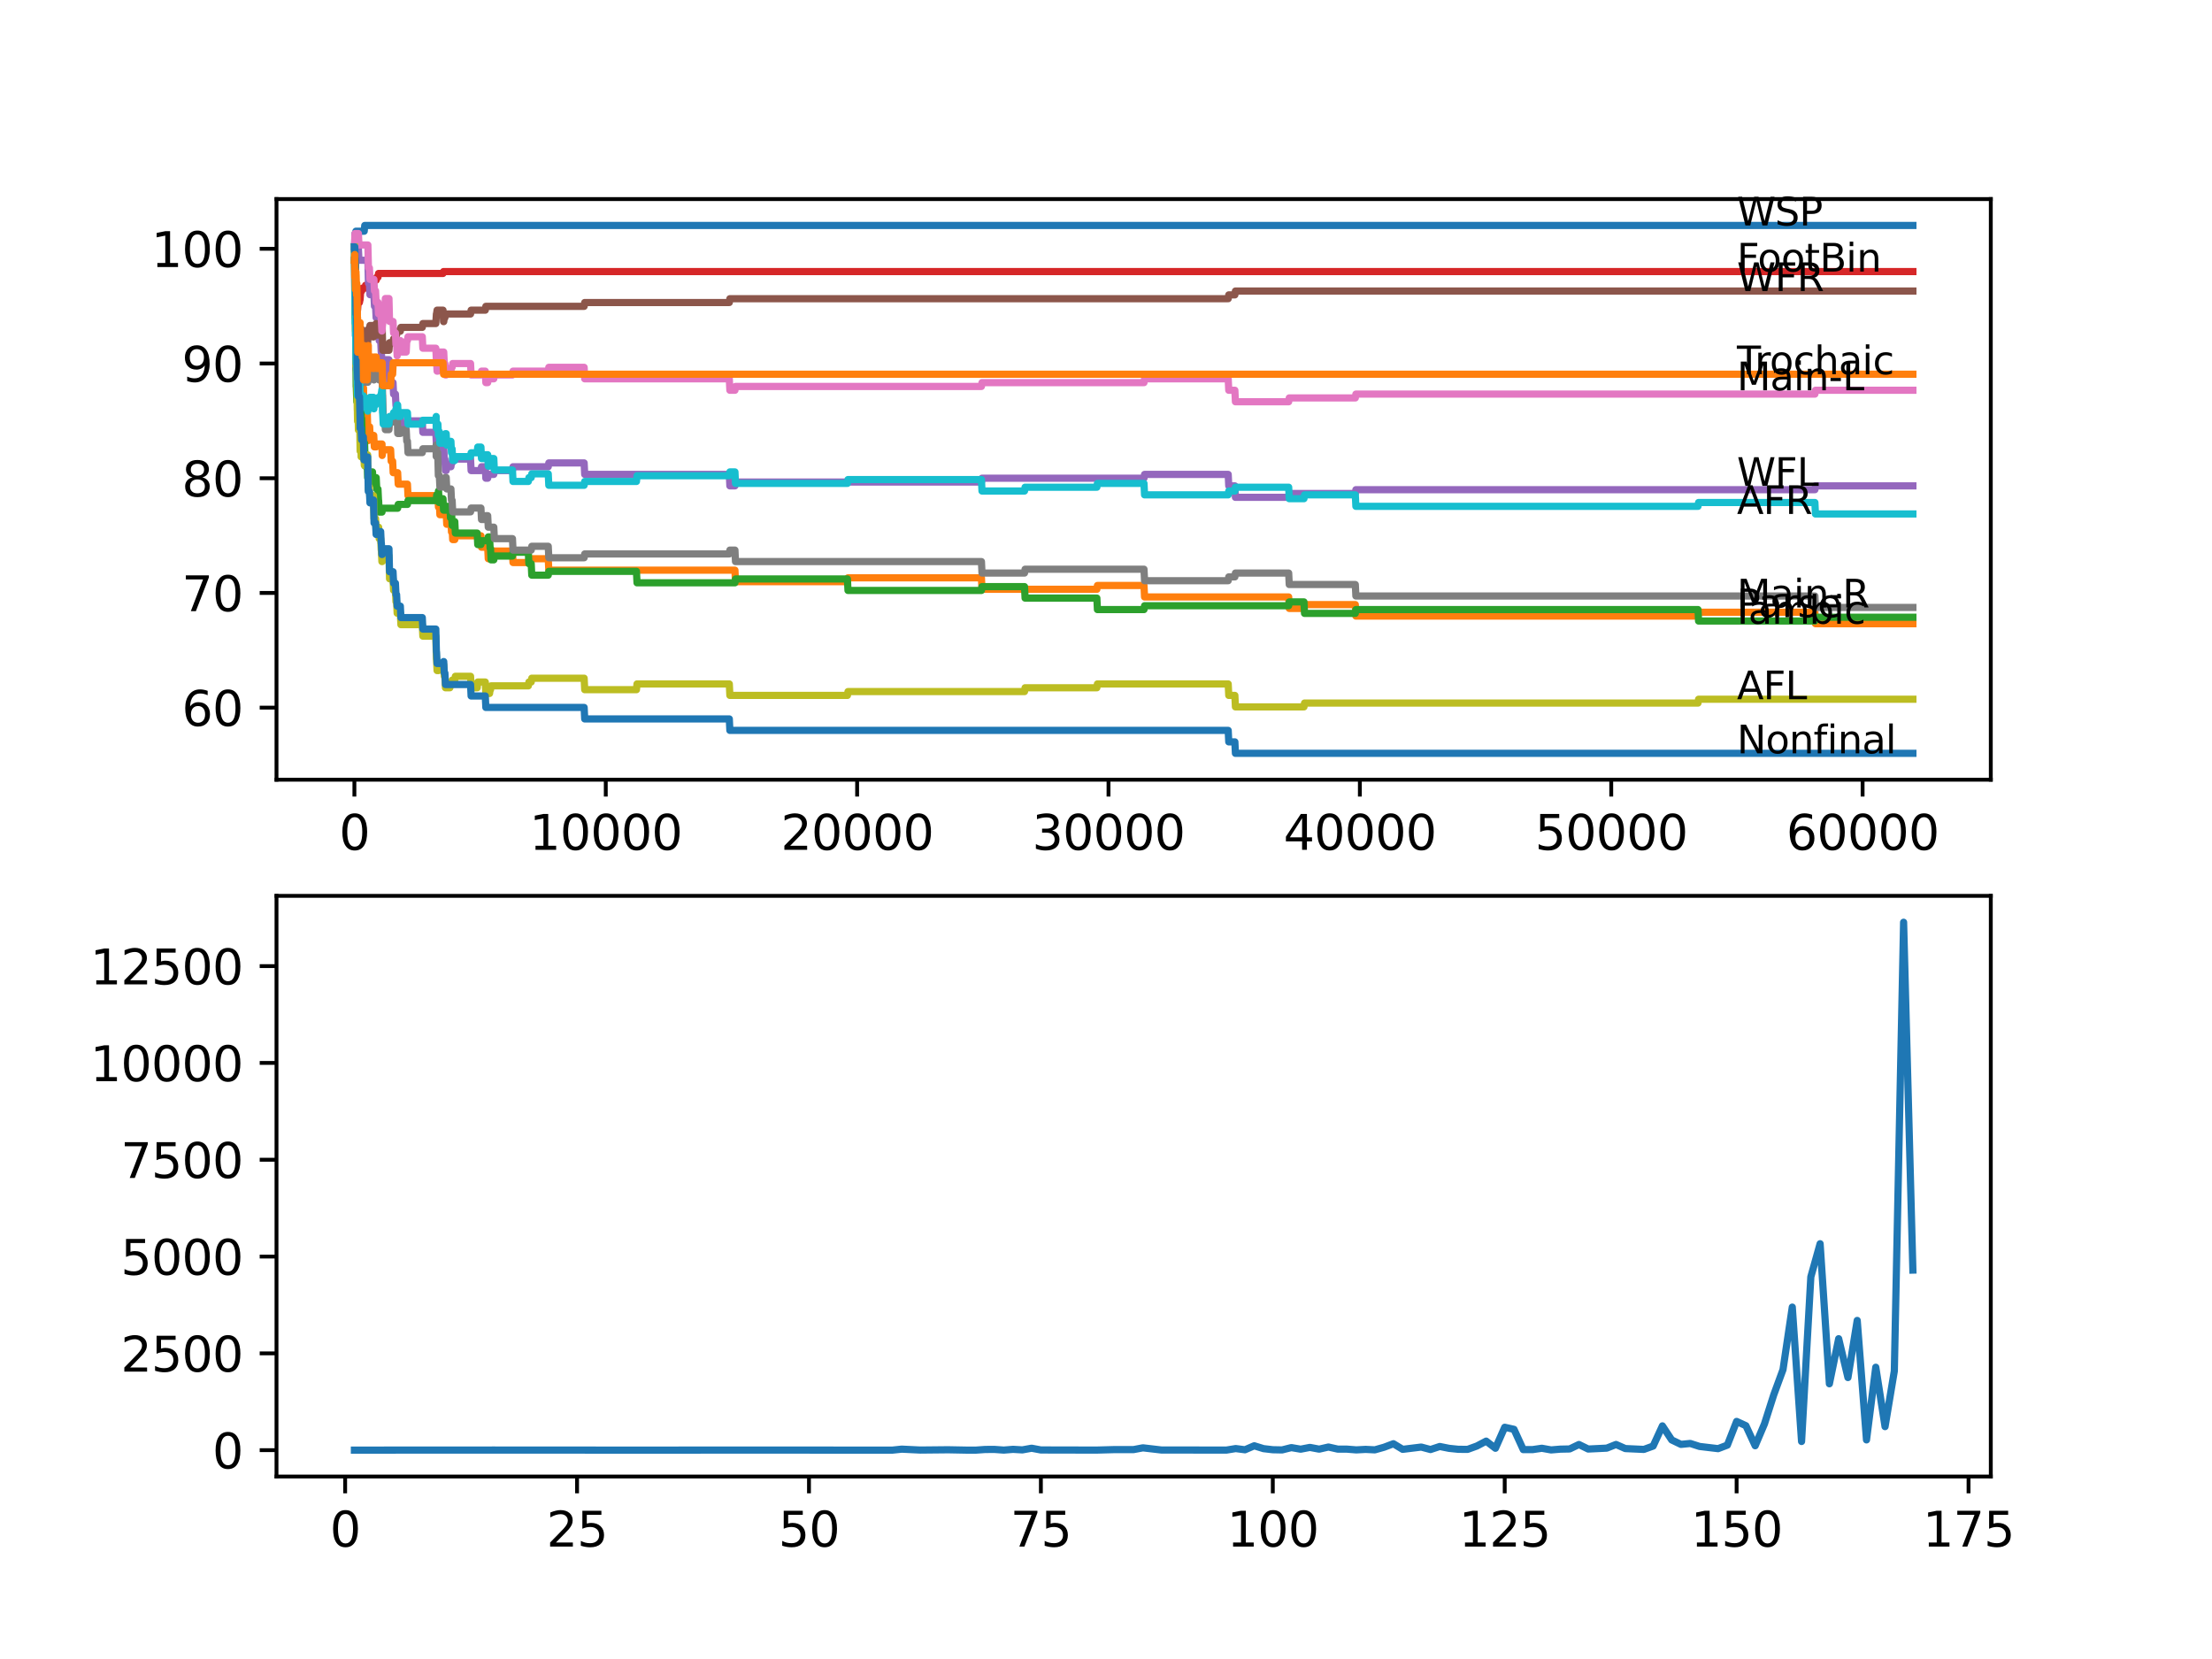 <?xml version="1.0" encoding="utf-8" standalone="no"?>
<!DOCTYPE svg PUBLIC "-//W3C//DTD SVG 1.1//EN"
  "http://www.w3.org/Graphics/SVG/1.1/DTD/svg11.dtd">
<svg xmlns:xlink="http://www.w3.org/1999/xlink" width="460.8pt" height="345.6pt" viewBox="0 0 460.8 345.6" xmlns="http://www.w3.org/2000/svg" version="1.1">
 <defs>
  <style type="text/css">*{stroke-linejoin: round; stroke-linecap: butt}</style>
 </defs>
 <g id="figure_1">
  <g id="patch_1">
   <path d="M 0 345.6 
L 460.8 345.6 
L 460.8 0 
L 0 0 
z
" style="fill: #ffffff"/>
  </g>
  <g id="axes_1">
   <g id="patch_2">
    <path d="M 57.6 162.432 
L 414.72 162.432 
L 414.72 41.472 
L 57.6 41.472 
z
" style="fill: #ffffff"/>
   </g>
   <g id="matplotlib.axis_1">
    <g id="xtick_1">
     <g id="line2d_1">
      <defs>
       <path id="mb594e3795b" d="M 0 0 
L 0 3.5 
" style="stroke: #000000; stroke-width: 0.8"/>
      </defs>
      <g>
       <use xlink:href="#mb594e3795b" x="73.827" y="162.432" style="stroke: #000000; stroke-width: 0.8"/>
      </g>
     </g>
     <g id="text_1">
      <!-- 0 -->
      <g transform="translate(70.646 177.03)scale(0.1 -0.1)">
       <defs>
        <path id="DejaVuSans-30" d="M 2034 4250 
Q 1547 4250 1301 3770 
Q 1056 3291 1056 2328 
Q 1056 1369 1301 889 
Q 1547 409 2034 409 
Q 2525 409 2770 889 
Q 3016 1369 3016 2328 
Q 3016 3291 2770 3770 
Q 2525 4250 2034 4250 
z
M 2034 4750 
Q 2819 4750 3233 4129 
Q 3647 3509 3647 2328 
Q 3647 1150 3233 529 
Q 2819 -91 2034 -91 
Q 1250 -91 836 529 
Q 422 1150 422 2328 
Q 422 3509 836 4129 
Q 1250 4750 2034 4750 
z
" transform="scale(0.016)"/>
       </defs>
       <use xlink:href="#DejaVuSans-30"/>
      </g>
     </g>
    </g>
    <g id="xtick_2">
     <g id="line2d_2">
      <g>
       <use xlink:href="#mb594e3795b" x="126.192" y="162.432" style="stroke: #000000; stroke-width: 0.8"/>
      </g>
     </g>
     <g id="text_2">
      <!-- 10000 -->
      <g transform="translate(110.286 177.03)scale(0.1 -0.1)">
       <defs>
        <path id="DejaVuSans-31" d="M 794 531 
L 1825 531 
L 1825 4091 
L 703 3866 
L 703 4441 
L 1819 4666 
L 2450 4666 
L 2450 531 
L 3481 531 
L 3481 0 
L 794 0 
L 794 531 
z
" transform="scale(0.016)"/>
       </defs>
       <use xlink:href="#DejaVuSans-31"/>
       <use xlink:href="#DejaVuSans-30" x="63.623"/>
       <use xlink:href="#DejaVuSans-30" x="127.246"/>
       <use xlink:href="#DejaVuSans-30" x="190.869"/>
       <use xlink:href="#DejaVuSans-30" x="254.492"/>
      </g>
     </g>
    </g>
    <g id="xtick_3">
     <g id="line2d_3">
      <g>
       <use xlink:href="#mb594e3795b" x="178.556" y="162.432" style="stroke: #000000; stroke-width: 0.8"/>
      </g>
     </g>
     <g id="text_3">
      <!-- 20000 -->
      <g transform="translate(162.65 177.03)scale(0.1 -0.1)">
       <defs>
        <path id="DejaVuSans-32" d="M 1228 531 
L 3431 531 
L 3431 0 
L 469 0 
L 469 531 
Q 828 903 1448 1529 
Q 2069 2156 2228 2338 
Q 2531 2678 2651 2914 
Q 2772 3150 2772 3378 
Q 2772 3750 2511 3984 
Q 2250 4219 1831 4219 
Q 1534 4219 1204 4116 
Q 875 4013 500 3803 
L 500 4441 
Q 881 4594 1212 4672 
Q 1544 4750 1819 4750 
Q 2544 4750 2975 4387 
Q 3406 4025 3406 3419 
Q 3406 3131 3298 2873 
Q 3191 2616 2906 2266 
Q 2828 2175 2409 1742 
Q 1991 1309 1228 531 
z
" transform="scale(0.016)"/>
       </defs>
       <use xlink:href="#DejaVuSans-32"/>
       <use xlink:href="#DejaVuSans-30" x="63.623"/>
       <use xlink:href="#DejaVuSans-30" x="127.246"/>
       <use xlink:href="#DejaVuSans-30" x="190.869"/>
       <use xlink:href="#DejaVuSans-30" x="254.492"/>
      </g>
     </g>
    </g>
    <g id="xtick_4">
     <g id="line2d_4">
      <g>
       <use xlink:href="#mb594e3795b" x="230.921" y="162.432" style="stroke: #000000; stroke-width: 0.8"/>
      </g>
     </g>
     <g id="text_4">
      <!-- 30000 -->
      <g transform="translate(215.015 177.03)scale(0.1 -0.1)">
       <defs>
        <path id="DejaVuSans-33" d="M 2597 2516 
Q 3050 2419 3304 2112 
Q 3559 1806 3559 1356 
Q 3559 666 3084 287 
Q 2609 -91 1734 -91 
Q 1441 -91 1130 -33 
Q 819 25 488 141 
L 488 750 
Q 750 597 1062 519 
Q 1375 441 1716 441 
Q 2309 441 2620 675 
Q 2931 909 2931 1356 
Q 2931 1769 2642 2001 
Q 2353 2234 1838 2234 
L 1294 2234 
L 1294 2753 
L 1863 2753 
Q 2328 2753 2575 2939 
Q 2822 3125 2822 3475 
Q 2822 3834 2567 4026 
Q 2313 4219 1838 4219 
Q 1578 4219 1281 4162 
Q 984 4106 628 3988 
L 628 4550 
Q 988 4650 1302 4700 
Q 1616 4750 1894 4750 
Q 2613 4750 3031 4423 
Q 3450 4097 3450 3541 
Q 3450 3153 3228 2886 
Q 3006 2619 2597 2516 
z
" transform="scale(0.016)"/>
       </defs>
       <use xlink:href="#DejaVuSans-33"/>
       <use xlink:href="#DejaVuSans-30" x="63.623"/>
       <use xlink:href="#DejaVuSans-30" x="127.246"/>
       <use xlink:href="#DejaVuSans-30" x="190.869"/>
       <use xlink:href="#DejaVuSans-30" x="254.492"/>
      </g>
     </g>
    </g>
    <g id="xtick_5">
     <g id="line2d_5">
      <g>
       <use xlink:href="#mb594e3795b" x="283.285" y="162.432" style="stroke: #000000; stroke-width: 0.8"/>
      </g>
     </g>
     <g id="text_5">
      <!-- 40000 -->
      <g transform="translate(267.379 177.03)scale(0.1 -0.1)">
       <defs>
        <path id="DejaVuSans-34" d="M 2419 4116 
L 825 1625 
L 2419 1625 
L 2419 4116 
z
M 2253 4666 
L 3047 4666 
L 3047 1625 
L 3713 1625 
L 3713 1100 
L 3047 1100 
L 3047 0 
L 2419 0 
L 2419 1100 
L 313 1100 
L 313 1709 
L 2253 4666 
z
" transform="scale(0.016)"/>
       </defs>
       <use xlink:href="#DejaVuSans-34"/>
       <use xlink:href="#DejaVuSans-30" x="63.623"/>
       <use xlink:href="#DejaVuSans-30" x="127.246"/>
       <use xlink:href="#DejaVuSans-30" x="190.869"/>
       <use xlink:href="#DejaVuSans-30" x="254.492"/>
      </g>
     </g>
    </g>
    <g id="xtick_6">
     <g id="line2d_6">
      <g>
       <use xlink:href="#mb594e3795b" x="335.65" y="162.432" style="stroke: #000000; stroke-width: 0.8"/>
      </g>
     </g>
     <g id="text_6">
      <!-- 50000 -->
      <g transform="translate(319.744 177.03)scale(0.1 -0.1)">
       <defs>
        <path id="DejaVuSans-35" d="M 691 4666 
L 3169 4666 
L 3169 4134 
L 1269 4134 
L 1269 2991 
Q 1406 3038 1543 3061 
Q 1681 3084 1819 3084 
Q 2600 3084 3056 2656 
Q 3513 2228 3513 1497 
Q 3513 744 3044 326 
Q 2575 -91 1722 -91 
Q 1428 -91 1123 -41 
Q 819 9 494 109 
L 494 744 
Q 775 591 1075 516 
Q 1375 441 1709 441 
Q 2250 441 2565 725 
Q 2881 1009 2881 1497 
Q 2881 1984 2565 2268 
Q 2250 2553 1709 2553 
Q 1456 2553 1204 2497 
Q 953 2441 691 2322 
L 691 4666 
z
" transform="scale(0.016)"/>
       </defs>
       <use xlink:href="#DejaVuSans-35"/>
       <use xlink:href="#DejaVuSans-30" x="63.623"/>
       <use xlink:href="#DejaVuSans-30" x="127.246"/>
       <use xlink:href="#DejaVuSans-30" x="190.869"/>
       <use xlink:href="#DejaVuSans-30" x="254.492"/>
      </g>
     </g>
    </g>
    <g id="xtick_7">
     <g id="line2d_7">
      <g>
       <use xlink:href="#mb594e3795b" x="388.014" y="162.432" style="stroke: #000000; stroke-width: 0.8"/>
      </g>
     </g>
     <g id="text_7">
      <!-- 60000 -->
      <g transform="translate(372.108 177.03)scale(0.1 -0.1)">
       <defs>
        <path id="DejaVuSans-36" d="M 2113 2584 
Q 1688 2584 1439 2293 
Q 1191 2003 1191 1497 
Q 1191 994 1439 701 
Q 1688 409 2113 409 
Q 2538 409 2786 701 
Q 3034 994 3034 1497 
Q 3034 2003 2786 2293 
Q 2538 2584 2113 2584 
z
M 3366 4563 
L 3366 3988 
Q 3128 4100 2886 4159 
Q 2644 4219 2406 4219 
Q 1781 4219 1451 3797 
Q 1122 3375 1075 2522 
Q 1259 2794 1537 2939 
Q 1816 3084 2150 3084 
Q 2853 3084 3261 2657 
Q 3669 2231 3669 1497 
Q 3669 778 3244 343 
Q 2819 -91 2113 -91 
Q 1303 -91 875 529 
Q 447 1150 447 2328 
Q 447 3434 972 4092 
Q 1497 4750 2381 4750 
Q 2619 4750 2861 4703 
Q 3103 4656 3366 4563 
z
" transform="scale(0.016)"/>
       </defs>
       <use xlink:href="#DejaVuSans-36"/>
       <use xlink:href="#DejaVuSans-30" x="63.623"/>
       <use xlink:href="#DejaVuSans-30" x="127.246"/>
       <use xlink:href="#DejaVuSans-30" x="190.869"/>
       <use xlink:href="#DejaVuSans-30" x="254.492"/>
      </g>
     </g>
    </g>
   </g>
   <g id="matplotlib.axis_2">
    <g id="ytick_1">
     <g id="line2d_8">
      <defs>
       <path id="maeb4838d45" d="M 0 0 
L -3.5 0 
" style="stroke: #000000; stroke-width: 0.8"/>
      </defs>
      <g>
       <use xlink:href="#maeb4838d45" x="57.6" y="147.415" style="stroke: #000000; stroke-width: 0.8"/>
      </g>
     </g>
     <g id="text_8">
      <!-- 60 -->
      <g transform="translate(37.875 151.214)scale(0.1 -0.1)">
       <use xlink:href="#DejaVuSans-36"/>
       <use xlink:href="#DejaVuSans-30" x="63.623"/>
      </g>
     </g>
    </g>
    <g id="ytick_2">
     <g id="line2d_9">
      <g>
       <use xlink:href="#maeb4838d45" x="57.6" y="123.519" style="stroke: #000000; stroke-width: 0.8"/>
      </g>
     </g>
     <g id="text_9">
      <!-- 70 -->
      <g transform="translate(37.875 127.318)scale(0.1 -0.1)">
       <defs>
        <path id="DejaVuSans-37" d="M 525 4666 
L 3525 4666 
L 3525 4397 
L 1831 0 
L 1172 0 
L 2766 4134 
L 525 4134 
L 525 4666 
z
" transform="scale(0.016)"/>
       </defs>
       <use xlink:href="#DejaVuSans-37"/>
       <use xlink:href="#DejaVuSans-30" x="63.623"/>
      </g>
     </g>
    </g>
    <g id="ytick_3">
     <g id="line2d_10">
      <g>
       <use xlink:href="#maeb4838d45" x="57.6" y="99.622" style="stroke: #000000; stroke-width: 0.8"/>
      </g>
     </g>
     <g id="text_10">
      <!-- 80 -->
      <g transform="translate(37.875 103.421)scale(0.1 -0.1)">
       <defs>
        <path id="DejaVuSans-38" d="M 2034 2216 
Q 1584 2216 1326 1975 
Q 1069 1734 1069 1313 
Q 1069 891 1326 650 
Q 1584 409 2034 409 
Q 2484 409 2743 651 
Q 3003 894 3003 1313 
Q 3003 1734 2745 1975 
Q 2488 2216 2034 2216 
z
M 1403 2484 
Q 997 2584 770 2862 
Q 544 3141 544 3541 
Q 544 4100 942 4425 
Q 1341 4750 2034 4750 
Q 2731 4750 3128 4425 
Q 3525 4100 3525 3541 
Q 3525 3141 3298 2862 
Q 3072 2584 2669 2484 
Q 3125 2378 3379 2068 
Q 3634 1759 3634 1313 
Q 3634 634 3220 271 
Q 2806 -91 2034 -91 
Q 1263 -91 848 271 
Q 434 634 434 1313 
Q 434 1759 690 2068 
Q 947 2378 1403 2484 
z
M 1172 3481 
Q 1172 3119 1398 2916 
Q 1625 2713 2034 2713 
Q 2441 2713 2670 2916 
Q 2900 3119 2900 3481 
Q 2900 3844 2670 4047 
Q 2441 4250 2034 4250 
Q 1625 4250 1398 4047 
Q 1172 3844 1172 3481 
z
" transform="scale(0.016)"/>
       </defs>
       <use xlink:href="#DejaVuSans-38"/>
       <use xlink:href="#DejaVuSans-30" x="63.623"/>
      </g>
     </g>
    </g>
    <g id="ytick_4">
     <g id="line2d_11">
      <g>
       <use xlink:href="#maeb4838d45" x="57.6" y="75.726" style="stroke: #000000; stroke-width: 0.8"/>
      </g>
     </g>
     <g id="text_11">
      <!-- 90 -->
      <g transform="translate(37.875 79.525)scale(0.1 -0.1)">
       <defs>
        <path id="DejaVuSans-39" d="M 703 97 
L 703 672 
Q 941 559 1184 500 
Q 1428 441 1663 441 
Q 2288 441 2617 861 
Q 2947 1281 2994 2138 
Q 2813 1869 2534 1725 
Q 2256 1581 1919 1581 
Q 1219 1581 811 2004 
Q 403 2428 403 3163 
Q 403 3881 828 4315 
Q 1253 4750 1959 4750 
Q 2769 4750 3195 4129 
Q 3622 3509 3622 2328 
Q 3622 1225 3098 567 
Q 2575 -91 1691 -91 
Q 1453 -91 1209 -44 
Q 966 3 703 97 
z
M 1959 2075 
Q 2384 2075 2632 2365 
Q 2881 2656 2881 3163 
Q 2881 3666 2632 3958 
Q 2384 4250 1959 4250 
Q 1534 4250 1286 3958 
Q 1038 3666 1038 3163 
Q 1038 2656 1286 2365 
Q 1534 2075 1959 2075 
z
" transform="scale(0.016)"/>
       </defs>
       <use xlink:href="#DejaVuSans-39"/>
       <use xlink:href="#DejaVuSans-30" x="63.623"/>
      </g>
     </g>
    </g>
    <g id="ytick_5">
     <g id="line2d_12">
      <g>
       <use xlink:href="#maeb4838d45" x="57.6" y="51.829" style="stroke: #000000; stroke-width: 0.8"/>
      </g>
     </g>
     <g id="text_12">
      <!-- 100 -->
      <g transform="translate(31.512 55.628)scale(0.1 -0.1)">
       <use xlink:href="#DejaVuSans-31"/>
       <use xlink:href="#DejaVuSans-30" x="63.623"/>
       <use xlink:href="#DejaVuSans-30" x="127.246"/>
      </g>
     </g>
    </g>
   </g>
   <g id="line2d_13">
    <path d="M 73.833 51.829 
L 73.843 51.829 
L 73.974 48.643 
L 74.037 48.643 
L 74.152 48.165 
L 75.87 48.165 
L 75.985 46.97 
L 398.487 46.97 
L 398.487 46.97 
" clip-path="url(#p5a6e91210e)" style="fill: none; stroke: #1f77b4; stroke-width: 1.5; stroke-linecap: square"/>
   </g>
   <g id="line2d_14">
    <path d="M 73.833 51.431 
L 73.911 56.21 
L 73.948 54.219 
L 74.021 54.219 
L 74.037 53.741 
L 74.074 57.325 
L 74.095 57.325 
L 74.11 57.325 
L 74.178 62.105 
L 74.231 61.706 
L 74.267 61.706 
L 74.403 73.655 
L 74.445 73.655 
L 74.529 71.663 
L 74.534 74.053 
L 74.55 74.053 
L 74.571 74.053 
L 74.665 81.222 
L 74.692 80.425 
L 74.89 80.425 
L 75.011 85.205 
L 75.027 84.607 
L 75.032 86.997 
L 75.105 86.997 
L 75.231 86.997 
L 75.346 85.603 
L 75.377 85.603 
L 75.493 84.806 
L 75.639 84.806 
L 75.728 80.824 
L 75.76 83.213 
L 75.77 83.213 
L 75.87 90.382 
L 75.891 89.187 
L 75.953 89.187 
L 76.069 87.793 
L 76.346 87.793 
L 76.461 85.404 
L 76.493 85.404 
L 76.608 89.386 
L 76.666 89.386 
L 76.728 91.776 
L 76.744 88.909 
L 76.776 88.909 
L 77.006 88.909 
L 77.121 91.298 
L 77.598 91.298 
L 77.713 90.701 
L 77.86 90.701 
L 77.975 93.09 
L 78.367 93.09 
L 78.483 92.493 
L 79.577 92.493 
L 79.614 94.883 
L 79.687 94.285 
L 79.718 94.285 
L 79.834 93.688 
L 81.373 93.688 
L 81.488 96.077 
L 81.792 96.077 
L 81.907 98.467 
L 82.839 98.467 
L 82.955 100.857 
L 84.876 100.857 
L 84.992 103.246 
L 91.223 103.246 
L 91.338 105.636 
L 91.359 105.636 
L 91.474 104.839 
L 91.521 104.839 
L 91.637 107.229 
L 92.286 107.229 
L 92.401 106.831 
L 92.951 106.831 
L 93.066 109.221 
L 93.721 109.221 
L 93.836 108.424 
L 93.935 108.424 
L 94.051 110.814 
L 94.087 110.814 
L 94.187 110.017 
L 94.302 112.407 
L 94.742 112.407 
L 94.857 111.61 
L 100.188 111.61 
L 100.303 114 
L 101.596 114 
L 101.712 116.389 
L 101.984 116.389 
L 102.099 115.593 
L 102.188 115.593 
L 102.303 114.796 
L 106.754 114.796 
L 106.869 117.186 
L 110.064 117.186 
L 110.179 116.389 
L 114.211 116.389 
L 114.326 118.779 
L 153.102 118.779 
L 153.217 121.169 
L 176.535 121.169 
L 176.65 120.372 
L 204.451 120.372 
L 204.566 122.762 
L 228.496 122.762 
L 228.612 121.965 
L 238.315 121.965 
L 238.43 124.355 
L 268.456 124.355 
L 268.571 126.745 
L 271.64 126.745 
L 271.755 125.948 
L 282.338 125.948 
L 282.453 128.338 
L 353.726 128.338 
L 353.841 127.541 
L 378.076 127.541 
L 378.191 129.931 
L 398.487 129.931 
L 398.487 129.931 
" clip-path="url(#p5a6e91210e)" style="fill: none; stroke: #ff7f0e; stroke-width: 1.5; stroke-linecap: square"/>
   </g>
   <g id="line2d_15">
    <path d="M 73.833 54.219 
L 73.917 53.223 
L 73.953 60.392 
L 73.958 60.392 
L 73.985 55.015 
L 74.026 62.184 
L 74.047 61.706 
L 74.199 80.545 
L 74.22 80.545 
L 74.33 83.651 
L 74.335 83.253 
L 74.341 83.253 
L 74.466 78.872 
L 74.498 78.872 
L 74.519 81.262 
L 74.608 79.589 
L 74.629 79.589 
L 74.749 84.368 
L 74.801 84.368 
L 74.89 86.758 
L 74.911 85.961 
L 74.959 85.961 
L 75.011 84.766 
L 75.016 87.156 
L 75.069 85.961 
L 75.22 85.961 
L 75.231 84.766 
L 75.236 87.156 
L 75.325 87.156 
L 75.341 87.156 
L 75.461 91.935 
L 75.639 91.935 
L 75.692 94.325 
L 75.749 93.528 
L 75.781 93.528 
L 75.896 92.334 
L 75.953 92.334 
L 76.074 97.113 
L 76.514 97.113 
L 76.592 99.503 
L 76.624 98.308 
L 77.598 98.308 
L 77.713 100.697 
L 77.802 100.697 
L 77.917 99.503 
L 78.367 99.503 
L 78.483 101.892 
L 78.739 101.892 
L 78.854 104.282 
L 78.875 104.282 
L 78.991 106.672 
L 79.577 106.672 
L 79.692 105.875 
L 82.839 105.875 
L 82.955 105.078 
L 84.876 105.078 
L 84.992 104.282 
L 90.862 104.282 
L 90.977 103.087 
L 91.223 103.087 
L 91.338 102.291 
L 91.359 102.291 
L 91.474 104.68 
L 91.521 104.68 
L 91.637 103.884 
L 92.286 103.884 
L 92.401 106.273 
L 92.951 106.273 
L 93.066 105.477 
L 93.721 105.477 
L 93.836 107.866 
L 93.935 107.866 
L 94.051 107.07 
L 94.087 107.07 
L 94.187 109.459 
L 94.197 108.663 
L 94.742 108.663 
L 94.857 111.053 
L 99.408 111.053 
L 99.523 113.442 
L 100.188 113.442 
L 100.303 112.646 
L 101.596 112.646 
L 101.712 111.849 
L 101.984 111.849 
L 102.099 114.239 
L 102.188 114.239 
L 102.303 116.628 
L 102.869 116.628 
L 102.984 115.832 
L 106.754 115.832 
L 106.869 115.035 
L 110.064 115.035 
L 110.179 117.425 
L 110.661 117.425 
L 110.776 119.815 
L 114.211 119.815 
L 114.326 119.018 
L 132.586 119.018 
L 132.701 121.408 
L 153.102 121.408 
L 153.217 120.611 
L 176.535 120.611 
L 176.65 123.001 
L 204.451 123.001 
L 204.566 122.204 
L 213.426 122.204 
L 213.541 124.594 
L 228.496 124.594 
L 228.612 126.984 
L 238.315 126.984 
L 238.43 126.187 
L 268.456 126.187 
L 268.571 125.39 
L 271.64 125.39 
L 271.755 127.78 
L 282.338 127.78 
L 282.453 126.984 
L 353.726 126.984 
L 353.841 129.373 
L 378.076 129.373 
L 378.191 128.577 
L 398.487 128.577 
L 398.487 128.577 
" clip-path="url(#p5a6e91210e)" style="fill: none; stroke: #2ca02c; stroke-width: 1.5; stroke-linecap: square"/>
   </g>
   <g id="line2d_16">
    <path d="M 73.833 51.431 
L 73.911 51.431 
L 73.985 58.002 
L 74.032 56.25 
L 74.047 56.25 
L 74.152 65.251 
L 74.173 63.857 
L 74.178 63.857 
L 74.189 63.459 
L 74.194 65.848 
L 74.278 64.574 
L 74.299 64.574 
L 74.309 66.964 
L 74.409 64.574 
L 74.487 64.574 
L 74.608 63.021 
L 74.875 63.021 
L 74.99 62.423 
L 75.011 62.423 
L 75.137 60.631 
L 75.341 60.631 
L 75.456 60.034 
L 76.032 60.034 
L 76.147 59.436 
L 76.739 59.436 
L 76.854 58.958 
L 77.598 58.958 
L 77.713 58.361 
L 78.367 58.361 
L 78.483 57.763 
L 78.739 57.763 
L 78.854 56.967 
L 92.286 56.967 
L 92.401 56.569 
L 398.487 56.569 
L 398.487 56.569 
" clip-path="url(#p5a6e91210e)" style="fill: none; stroke: #d62728; stroke-width: 1.5; stroke-linecap: square"/>
   </g>
   <g id="line2d_17">
    <path d="M 73.833 51.829 
L 74.66 51.829 
L 74.775 54.219 
L 76.634 54.219 
L 76.755 58.998 
L 76.954 58.998 
L 77.069 61.388 
L 77.891 61.388 
L 78.006 63.777 
L 78.237 63.777 
L 78.352 66.167 
L 78.739 66.167 
L 78.854 68.557 
L 78.875 68.557 
L 78.991 70.946 
L 79.3 70.946 
L 79.415 73.336 
L 79.441 73.336 
L 79.556 75.726 
L 79.577 75.726 
L 79.692 74.929 
L 81.028 74.929 
L 81.148 79.708 
L 81.876 79.708 
L 81.991 82.098 
L 82.373 82.098 
L 82.489 84.488 
L 82.619 84.488 
L 82.735 86.877 
L 82.839 86.877 
L 82.955 86.081 
L 83.4 86.081 
L 83.515 88.47 
L 84.876 88.47 
L 84.992 87.674 
L 87.971 87.674 
L 88.086 90.064 
L 90.788 90.064 
L 90.904 92.453 
L 90.935 92.453 
L 91.05 94.843 
L 91.223 94.843 
L 91.338 94.046 
L 91.521 94.046 
L 91.637 93.25 
L 92.438 93.25 
L 92.553 95.639 
L 92.679 95.639 
L 92.794 98.029 
L 92.951 98.029 
L 93.066 97.232 
L 93.935 97.232 
L 94.051 96.436 
L 94.187 96.436 
L 94.302 95.639 
L 98.025 95.639 
L 98.14 98.029 
L 100.188 98.029 
L 100.303 97.232 
L 101.094 97.232 
L 101.209 99.622 
L 101.596 99.622 
L 101.712 98.826 
L 102.869 98.826 
L 102.984 98.029 
L 106.754 98.029 
L 106.869 97.232 
L 114.211 97.232 
L 114.326 96.436 
L 121.689 96.436 
L 121.804 98.826 
L 151.929 98.826 
L 152.044 101.215 
L 153.102 101.215 
L 153.217 100.419 
L 204.451 100.419 
L 204.566 99.622 
L 238.315 99.622 
L 238.43 98.826 
L 255.857 98.826 
L 255.972 101.215 
L 257.245 101.215 
L 257.36 103.605 
L 268.456 103.605 
L 268.571 102.808 
L 282.338 102.808 
L 282.453 102.012 
L 378.076 102.012 
L 378.191 101.215 
L 398.487 101.215 
L 398.487 101.215 
" clip-path="url(#p5a6e91210e)" style="fill: none; stroke: #9467bd; stroke-width: 1.5; stroke-linecap: square"/>
   </g>
   <g id="line2d_18">
    <path d="M 73.833 54.219 
L 73.911 54.219 
L 73.917 53.621 
L 73.927 58.401 
L 73.99 57.803 
L 74 57.803 
L 74.11 60.512 
L 74.115 60.034 
L 74.121 60.034 
L 74.252 70.19 
L 74.294 70.19 
L 74.325 73.774 
L 74.409 68.995 
L 74.445 68.995 
L 74.513 67.8 
L 74.519 70.19 
L 74.55 70.19 
L 74.582 70.19 
L 74.629 68.995 
L 74.634 71.384 
L 74.686 70.588 
L 74.89 70.588 
L 75.011 68.596 
L 75.016 70.986 
L 75.121 69.791 
L 75.22 69.791 
L 75.336 68.596 
L 75.341 68.596 
L 75.456 70.986 
L 75.692 70.986 
L 75.812 68.995 
L 76.032 68.995 
L 76.147 71.384 
L 76.592 71.384 
L 76.713 68.596 
L 76.954 68.596 
L 77.069 67.8 
L 77.598 67.8 
L 77.713 70.19 
L 77.802 70.19 
L 77.917 68.198 
L 78.237 68.198 
L 78.352 67.402 
L 78.367 67.402 
L 78.483 69.791 
L 79.3 69.791 
L 79.415 68.995 
L 79.441 68.995 
L 79.556 68.198 
L 79.614 68.198 
L 79.734 72.978 
L 81.028 72.978 
L 81.148 71.384 
L 81.876 71.384 
L 81.991 70.588 
L 82.373 70.588 
L 82.489 69.791 
L 82.619 69.791 
L 82.735 68.995 
L 83.4 68.995 
L 83.515 68.198 
L 87.971 68.198 
L 88.086 67.402 
L 90.788 67.402 
L 90.909 65.41 
L 90.935 65.41 
L 91.05 64.614 
L 92.286 64.614 
L 92.401 67.003 
L 92.438 67.003 
L 92.553 66.207 
L 92.679 66.207 
L 92.794 65.41 
L 98.025 65.41 
L 98.14 64.614 
L 101.094 64.614 
L 101.209 63.817 
L 121.689 63.817 
L 121.804 63.021 
L 151.929 63.021 
L 152.044 62.224 
L 255.857 62.224 
L 255.972 61.428 
L 257.245 61.428 
L 257.36 60.631 
L 398.487 60.631 
L 398.487 60.631 
" clip-path="url(#p5a6e91210e)" style="fill: none; stroke: #8c564b; stroke-width: 1.5; stroke-linecap: square"/>
   </g>
   <g id="line2d_19">
    <path d="M 73.833 51.431 
L 73.953 48.643 
L 74.66 48.643 
L 74.775 51.033 
L 76.634 51.033 
L 76.755 55.812 
L 76.954 55.812 
L 77.069 58.202 
L 77.891 58.202 
L 78.006 60.591 
L 78.237 60.591 
L 78.352 62.981 
L 78.739 62.981 
L 78.854 65.37 
L 78.875 65.37 
L 78.991 64.176 
L 79.3 64.176 
L 79.415 66.565 
L 79.441 66.565 
L 79.556 68.955 
L 79.577 68.955 
L 79.692 67.561 
L 79.718 67.561 
L 79.855 64.574 
L 80.158 64.574 
L 80.274 62.184 
L 81.028 62.184 
L 81.148 66.964 
L 81.876 66.964 
L 81.991 69.353 
L 82.373 69.353 
L 82.489 71.743 
L 82.619 71.743 
L 82.735 74.133 
L 82.85 70.946 
L 83.4 70.946 
L 83.515 73.336 
L 84.62 73.336 
L 84.735 70.946 
L 84.876 70.946 
L 84.992 70.15 
L 87.971 70.15 
L 88.086 72.539 
L 90.788 72.539 
L 90.904 74.929 
L 90.935 74.929 
L 91.05 77.319 
L 91.192 77.319 
L 91.307 74.133 
L 91.521 74.133 
L 91.637 73.336 
L 92.438 73.336 
L 92.553 75.726 
L 92.679 75.726 
L 92.794 78.115 
L 92.951 78.115 
L 93.066 77.319 
L 93.935 77.319 
L 94.051 76.522 
L 94.187 76.522 
L 94.302 75.726 
L 98.025 75.726 
L 98.14 78.115 
L 100.188 78.115 
L 100.303 77.319 
L 101.094 77.319 
L 101.209 79.708 
L 101.596 79.708 
L 101.712 78.912 
L 102.869 78.912 
L 102.984 78.115 
L 106.754 78.115 
L 106.869 77.319 
L 114.211 77.319 
L 114.326 76.522 
L 121.689 76.522 
L 121.804 78.912 
L 151.929 78.912 
L 152.044 81.301 
L 153.102 81.301 
L 153.217 80.505 
L 204.451 80.505 
L 204.566 79.708 
L 238.315 79.708 
L 238.43 78.912 
L 255.857 78.912 
L 255.972 81.301 
L 257.245 81.301 
L 257.36 83.691 
L 268.456 83.691 
L 268.571 82.895 
L 282.338 82.895 
L 282.453 82.098 
L 378.076 82.098 
L 378.191 81.301 
L 398.487 81.301 
L 398.487 81.301 
" clip-path="url(#p5a6e91210e)" style="fill: none; stroke: #e377c2; stroke-width: 1.5; stroke-linecap: square"/>
   </g>
   <g id="line2d_20">
    <path d="M 73.833 54.219 
L 73.969 66.167 
L 74.021 66.167 
L 74.047 65.211 
L 74.068 69.99 
L 74.095 69.592 
L 74.1 69.592 
L 74.225 77.08 
L 74.246 77.08 
L 74.299 76.602 
L 74.304 78.991 
L 74.341 78.593 
L 74.362 78.593 
L 74.403 77.398 
L 74.409 79.788 
L 74.445 79.788 
L 74.487 82.178 
L 74.555 80.624 
L 74.66 80.624 
L 74.775 79.828 
L 74.801 79.828 
L 74.917 78.434 
L 75.021 78.434 
L 75.142 77.239 
L 75.692 77.239 
L 75.807 79.629 
L 76.634 79.629 
L 76.755 77.558 
L 76.954 77.558 
L 77.069 76.761 
L 77.802 76.761 
L 77.891 79.151 
L 77.912 78.354 
L 78.237 78.354 
L 78.352 77.558 
L 78.739 77.558 
L 78.854 76.761 
L 78.875 76.761 
L 78.991 79.151 
L 79.3 79.151 
L 79.415 78.354 
L 79.441 78.354 
L 79.556 77.558 
L 79.577 77.558 
L 79.698 82.337 
L 79.718 82.337 
L 79.839 87.116 
L 80.158 87.116 
L 80.274 89.506 
L 81.028 89.506 
L 81.148 87.913 
L 81.876 87.913 
L 81.991 87.116 
L 82.373 87.116 
L 82.489 86.32 
L 82.619 86.32 
L 82.735 85.523 
L 82.855 90.302 
L 83.4 90.302 
L 83.515 89.506 
L 84.62 89.506 
L 84.735 91.896 
L 84.876 91.896 
L 84.992 94.285 
L 87.971 94.285 
L 88.086 93.489 
L 90.788 93.489 
L 90.862 92.692 
L 90.867 95.082 
L 90.888 95.082 
L 90.935 95.082 
L 91.05 94.285 
L 91.192 94.285 
L 91.312 99.065 
L 91.521 99.065 
L 91.637 101.454 
L 92.286 101.454 
L 92.401 101.056 
L 92.438 101.056 
L 92.553 100.259 
L 92.679 100.259 
L 92.794 99.463 
L 92.951 99.463 
L 93.066 101.852 
L 93.935 101.852 
L 94.051 104.242 
L 94.187 104.242 
L 94.302 106.632 
L 98.025 106.632 
L 98.14 105.835 
L 100.188 105.835 
L 100.303 108.225 
L 101.094 108.225 
L 101.209 107.428 
L 101.596 107.428 
L 101.712 109.818 
L 102.869 109.818 
L 102.984 112.208 
L 106.754 112.208 
L 106.869 114.597 
L 110.661 114.597 
L 110.776 113.801 
L 114.211 113.801 
L 114.326 116.19 
L 121.689 116.19 
L 121.804 115.394 
L 151.929 115.394 
L 152.044 114.597 
L 153.102 114.597 
L 153.217 116.987 
L 204.451 116.987 
L 204.566 119.377 
L 213.426 119.377 
L 213.541 118.58 
L 238.315 118.58 
L 238.43 120.97 
L 255.857 120.97 
L 255.972 120.173 
L 257.245 120.173 
L 257.36 119.377 
L 268.456 119.377 
L 268.571 121.766 
L 282.338 121.766 
L 282.453 124.156 
L 378.076 124.156 
L 378.191 126.545 
L 398.487 126.545 
L 398.487 126.545 
" clip-path="url(#p5a6e91210e)" style="fill: none; stroke: #7f7f7f; stroke-width: 1.5; stroke-linecap: square"/>
   </g>
   <g id="line2d_21">
    <path d="M 73.833 51.431 
L 73.964 61.189 
L 73.969 61.189 
L 74.068 68.995 
L 74.089 67.8 
L 74.11 67.003 
L 74.142 72.898 
L 74.147 72.898 
L 74.178 76.283 
L 74.257 74.61 
L 74.294 74.61 
L 74.424 85.364 
L 74.445 85.364 
L 74.487 87.754 
L 74.555 85.404 
L 74.582 85.404 
L 74.665 89.586 
L 74.697 88.789 
L 74.801 88.789 
L 74.89 87.395 
L 74.896 89.785 
L 74.901 89.785 
L 74.959 89.785 
L 75.021 93.967 
L 75.074 93.369 
L 75.121 93.369 
L 75.22 92.772 
L 75.231 95.161 
L 75.33 94.365 
L 75.341 94.365 
L 75.461 92.971 
L 75.639 92.971 
L 75.692 92.174 
L 75.697 94.564 
L 75.739 94.564 
L 75.781 94.564 
L 75.896 96.954 
L 75.953 96.954 
L 76.069 95.56 
L 76.514 95.56 
L 76.592 94.763 
L 76.598 97.153 
L 76.613 97.153 
L 76.634 97.153 
L 76.739 101.932 
L 76.755 101.454 
L 76.954 101.454 
L 77.069 103.844 
L 77.598 103.844 
L 77.713 103.246 
L 77.802 103.246 
L 77.922 108.026 
L 78.237 108.026 
L 78.352 110.415 
L 78.367 110.415 
L 78.483 109.818 
L 78.875 109.818 
L 78.991 112.208 
L 79.3 112.208 
L 79.415 114.597 
L 79.441 114.597 
L 79.556 116.987 
L 79.614 116.987 
L 79.734 115.792 
L 81.028 115.792 
L 81.148 120.571 
L 81.876 120.571 
L 81.991 122.961 
L 82.373 122.961 
L 82.489 125.351 
L 82.619 125.351 
L 82.735 127.74 
L 83.4 127.74 
L 83.515 130.13 
L 87.971 130.13 
L 88.086 132.52 
L 90.788 132.52 
L 90.909 137.299 
L 90.935 137.299 
L 91.05 139.689 
L 91.359 139.689 
L 91.474 138.892 
L 92.286 138.892 
L 92.401 138.494 
L 92.438 138.494 
L 92.553 140.883 
L 92.679 140.883 
L 92.794 143.273 
L 93.721 143.273 
L 93.836 142.476 
L 94.087 142.476 
L 94.203 141.68 
L 94.742 141.68 
L 94.857 140.883 
L 98.025 140.883 
L 98.14 143.273 
L 99.408 143.273 
L 99.523 142.078 
L 101.094 142.078 
L 101.209 144.468 
L 101.984 144.468 
L 102.099 143.671 
L 102.188 143.671 
L 102.303 142.875 
L 110.064 142.875 
L 110.179 142.078 
L 110.661 142.078 
L 110.776 141.282 
L 121.689 141.282 
L 121.804 143.671 
L 132.586 143.671 
L 132.701 142.476 
L 151.929 142.476 
L 152.044 144.866 
L 176.535 144.866 
L 176.65 144.07 
L 213.426 144.07 
L 213.541 143.273 
L 228.496 143.273 
L 228.612 142.476 
L 255.857 142.476 
L 255.972 144.866 
L 257.245 144.866 
L 257.36 147.256 
L 271.64 147.256 
L 271.755 146.459 
L 353.726 146.459 
L 353.841 145.663 
L 398.487 145.663 
L 398.487 145.663 
" clip-path="url(#p5a6e91210e)" style="fill: none; stroke: #bcbd22; stroke-width: 1.5; stroke-linecap: square"/>
   </g>
   <g id="line2d_22">
    <path d="M 73.833 51.431 
L 73.843 51.431 
L 73.985 67.362 
L 74.047 65.132 
L 74.068 69.911 
L 74.079 69.513 
L 74.084 69.513 
L 74.1 68.716 
L 74.152 74.929 
L 74.157 74.929 
L 74.163 74.929 
L 74.189 73.336 
L 74.194 75.726 
L 74.267 75.248 
L 74.299 75.248 
L 74.419 80.027 
L 74.445 80.027 
L 74.487 82.417 
L 74.555 80.067 
L 74.629 80.067 
L 74.754 77.876 
L 74.801 77.876 
L 74.89 76.482 
L 74.896 78.872 
L 74.901 78.872 
L 74.959 78.872 
L 75.021 83.651 
L 75.074 83.054 
L 75.121 83.054 
L 75.22 82.456 
L 75.231 84.846 
L 75.33 84.05 
L 75.377 84.05 
L 75.493 83.253 
L 75.639 83.253 
L 75.692 82.456 
L 75.697 84.846 
L 75.739 84.846 
L 75.953 84.846 
L 76.069 84.05 
L 76.514 84.05 
L 76.592 83.253 
L 76.598 85.643 
L 76.613 85.643 
L 76.634 85.643 
L 76.755 83.572 
L 76.954 83.572 
L 77.069 82.775 
L 77.802 82.775 
L 77.891 85.165 
L 77.912 84.368 
L 78.237 84.368 
L 78.352 83.572 
L 78.739 83.572 
L 78.854 82.775 
L 79.3 82.775 
L 79.415 81.979 
L 79.441 81.979 
L 79.556 81.182 
L 79.577 81.182 
L 79.698 85.961 
L 79.718 85.961 
L 79.834 88.351 
L 81.028 88.351 
L 81.148 86.758 
L 81.876 86.758 
L 81.991 85.961 
L 82.373 85.961 
L 82.489 85.165 
L 82.619 85.165 
L 82.735 84.368 
L 82.839 84.368 
L 82.955 86.758 
L 83.4 86.758 
L 83.515 85.961 
L 84.876 85.961 
L 84.992 88.351 
L 87.971 88.351 
L 88.086 87.554 
L 90.788 87.554 
L 90.862 86.758 
L 90.867 89.147 
L 90.888 89.147 
L 90.935 89.147 
L 91.05 88.351 
L 91.223 88.351 
L 91.338 90.741 
L 91.359 90.741 
L 91.474 89.944 
L 91.521 89.944 
L 91.637 92.334 
L 92.286 92.334 
L 92.401 91.935 
L 92.438 91.935 
L 92.553 91.139 
L 92.679 91.139 
L 92.794 90.342 
L 92.951 90.342 
L 93.066 92.732 
L 93.721 92.732 
L 93.836 91.935 
L 93.935 91.935 
L 94.051 94.325 
L 94.087 94.325 
L 94.187 93.528 
L 94.302 95.918 
L 94.742 95.918 
L 94.857 95.122 
L 98.025 95.122 
L 98.14 94.325 
L 99.408 94.325 
L 99.523 93.13 
L 100.188 93.13 
L 100.303 95.52 
L 101.094 95.52 
L 101.209 94.723 
L 101.596 94.723 
L 101.712 97.113 
L 101.984 97.113 
L 102.099 96.316 
L 102.188 96.316 
L 102.303 95.52 
L 102.869 95.52 
L 102.984 97.91 
L 106.754 97.91 
L 106.869 100.299 
L 110.064 100.299 
L 110.179 99.503 
L 110.661 99.503 
L 110.776 98.706 
L 114.211 98.706 
L 114.326 101.096 
L 121.689 101.096 
L 121.804 100.299 
L 132.586 100.299 
L 132.701 99.104 
L 151.929 99.104 
L 152.044 98.308 
L 153.102 98.308 
L 153.217 100.697 
L 176.535 100.697 
L 176.65 99.901 
L 204.451 99.901 
L 204.566 102.291 
L 213.426 102.291 
L 213.541 101.494 
L 228.496 101.494 
L 228.612 100.697 
L 238.315 100.697 
L 238.43 103.087 
L 255.857 103.087 
L 255.972 102.291 
L 257.245 102.291 
L 257.36 101.494 
L 268.456 101.494 
L 268.571 103.884 
L 271.64 103.884 
L 271.755 103.087 
L 282.338 103.087 
L 282.453 105.477 
L 353.726 105.477 
L 353.841 104.68 
L 378.076 104.68 
L 378.191 107.07 
L 398.487 107.07 
L 398.487 107.07 
" clip-path="url(#p5a6e91210e)" style="fill: none; stroke: #17becf; stroke-width: 1.5; stroke-linecap: square"/>
   </g>
   <g id="line2d_23">
    <path d="M 73.833 51.431 
L 73.911 51.431 
L 74 54.418 
L 74.026 53.94 
L 74.037 53.94 
L 74.152 63.817 
L 74.168 63.021 
L 74.173 63.021 
L 74.178 65.41 
L 74.283 64.215 
L 74.294 64.215 
L 74.43 76.562 
L 74.445 76.562 
L 74.513 78.952 
L 74.561 78.474 
L 74.582 78.474 
L 74.697 82.656 
L 74.89 82.656 
L 75.011 87.435 
L 75.016 86.837 
L 75.021 89.227 
L 75.105 89.227 
L 75.22 89.227 
L 75.336 91.617 
L 75.341 91.617 
L 75.456 91.019 
L 75.692 91.019 
L 75.812 95.799 
L 76.032 95.799 
L 76.147 95.201 
L 76.592 95.201 
L 76.718 102.37 
L 76.954 102.37 
L 77.069 104.76 
L 77.598 104.76 
L 77.713 104.162 
L 77.802 104.162 
L 77.922 108.942 
L 78.237 108.942 
L 78.352 111.331 
L 78.367 111.331 
L 78.483 110.734 
L 79.3 110.734 
L 79.415 113.124 
L 79.441 113.124 
L 79.556 115.513 
L 79.614 115.513 
L 79.734 114.318 
L 81.028 114.318 
L 81.148 119.098 
L 81.876 119.098 
L 81.991 121.487 
L 82.373 121.487 
L 82.489 123.877 
L 82.619 123.877 
L 82.735 126.267 
L 83.4 126.267 
L 83.515 128.656 
L 87.971 128.656 
L 88.086 131.046 
L 90.788 131.046 
L 90.909 135.825 
L 90.935 135.825 
L 91.05 138.215 
L 92.286 138.215 
L 92.401 137.817 
L 92.438 137.817 
L 92.553 140.206 
L 92.679 140.206 
L 92.794 142.596 
L 98.025 142.596 
L 98.14 144.986 
L 101.094 144.986 
L 101.209 147.375 
L 121.689 147.375 
L 121.804 149.765 
L 151.929 149.765 
L 152.044 152.155 
L 255.857 152.155 
L 255.972 154.544 
L 257.245 154.544 
L 257.36 156.934 
L 398.487 156.934 
L 398.487 156.934 
" clip-path="url(#p5a6e91210e)" style="fill: none; stroke: #1f77b4; stroke-width: 1.5; stroke-linecap: square"/>
   </g>
   <g id="line2d_24">
    <path d="M 73.833 54.219 
L 73.911 53.024 
L 73.922 57.803 
L 73.932 56.608 
L 73.958 56.608 
L 73.969 56.011 
L 74.026 60.312 
L 74.037 60.312 
L 74.047 60.312 
L 74.163 56.648 
L 74.267 61.428 
L 74.278 59.038 
L 74.33 59.038 
L 74.456 66.207 
L 74.487 66.207 
L 74.529 73.376 
L 74.602 68.596 
L 74.629 68.596 
L 74.744 67.999 
L 74.875 67.999 
L 74.89 70.389 
L 74.927 67.203 
L 74.98 67.203 
L 75.011 67.203 
L 75.131 71.982 
L 75.341 71.982 
L 75.456 74.371 
L 75.665 74.371 
L 75.728 79.151 
L 75.775 74.371 
L 75.791 74.371 
L 75.87 71.982 
L 75.901 74.371 
L 76.032 74.371 
L 76.147 76.761 
L 76.346 76.761 
L 76.461 79.151 
L 76.493 79.151 
L 76.613 74.371 
L 76.666 74.371 
L 76.728 71.982 
L 76.744 76.761 
L 76.77 76.761 
L 77.006 76.761 
L 77.121 74.371 
L 77.598 74.371 
L 77.713 76.761 
L 77.86 76.761 
L 77.975 74.371 
L 78.367 74.371 
L 78.483 76.761 
L 78.875 76.761 
L 78.991 75.566 
L 79.614 75.566 
L 79.734 80.346 
L 81.373 80.346 
L 81.488 77.956 
L 81.792 77.956 
L 81.907 75.566 
L 92.286 75.566 
L 92.401 77.956 
L 398.487 77.956 
L 398.487 77.956 
" clip-path="url(#p5a6e91210e)" style="fill: none; stroke: #ff7f0e; stroke-width: 1.5; stroke-linecap: square"/>
   </g>
   <g id="patch_3">
    <path d="M 57.6 162.432 
L 57.6 41.472 
" style="fill: none; stroke: #000000; stroke-width: 0.8; stroke-linejoin: miter; stroke-linecap: square"/>
   </g>
   <g id="patch_4">
    <path d="M 414.72 162.432 
L 414.72 41.472 
" style="fill: none; stroke: #000000; stroke-width: 0.8; stroke-linejoin: miter; stroke-linecap: square"/>
   </g>
   <g id="patch_5">
    <path d="M 57.6 162.432 
L 414.72 162.432 
" style="fill: none; stroke: #000000; stroke-width: 0.8; stroke-linejoin: miter; stroke-linecap: square"/>
   </g>
   <g id="patch_6">
    <path d="M 57.6 41.472 
L 414.72 41.472 
" style="fill: none; stroke: #000000; stroke-width: 0.8; stroke-linejoin: miter; stroke-linecap: square"/>
   </g>
   <g id="text_13">
    <!-- WSP -->
    <g transform="translate(361.832 46.97)scale(0.08 -0.08)">
     <defs>
      <path id="DejaVuSans-57" d="M 213 4666 
L 850 4666 
L 1831 722 
L 2809 4666 
L 3519 4666 
L 4500 722 
L 5478 4666 
L 6119 4666 
L 4947 0 
L 4153 0 
L 3169 4050 
L 2175 0 
L 1381 0 
L 213 4666 
z
" transform="scale(0.016)"/>
      <path id="DejaVuSans-53" d="M 3425 4513 
L 3425 3897 
Q 3066 4069 2747 4153 
Q 2428 4238 2131 4238 
Q 1616 4238 1336 4038 
Q 1056 3838 1056 3469 
Q 1056 3159 1242 3001 
Q 1428 2844 1947 2747 
L 2328 2669 
Q 3034 2534 3370 2195 
Q 3706 1856 3706 1288 
Q 3706 609 3251 259 
Q 2797 -91 1919 -91 
Q 1588 -91 1214 -16 
Q 841 59 441 206 
L 441 856 
Q 825 641 1194 531 
Q 1563 422 1919 422 
Q 2459 422 2753 634 
Q 3047 847 3047 1241 
Q 3047 1584 2836 1778 
Q 2625 1972 2144 2069 
L 1759 2144 
Q 1053 2284 737 2584 
Q 422 2884 422 3419 
Q 422 4038 858 4394 
Q 1294 4750 2059 4750 
Q 2388 4750 2728 4690 
Q 3069 4631 3425 4513 
z
" transform="scale(0.016)"/>
      <path id="DejaVuSans-50" d="M 1259 4147 
L 1259 2394 
L 2053 2394 
Q 2494 2394 2734 2622 
Q 2975 2850 2975 3272 
Q 2975 3691 2734 3919 
Q 2494 4147 2053 4147 
L 1259 4147 
z
M 628 4666 
L 2053 4666 
Q 2838 4666 3239 4311 
Q 3641 3956 3641 3272 
Q 3641 2581 3239 2228 
Q 2838 1875 2053 1875 
L 1259 1875 
L 1259 0 
L 628 0 
L 628 4666 
z
" transform="scale(0.016)"/>
     </defs>
     <use xlink:href="#DejaVuSans-57"/>
     <use xlink:href="#DejaVuSans-53" x="98.877"/>
     <use xlink:href="#DejaVuSans-50" x="162.354"/>
    </g>
   </g>
   <g id="text_14">
    <!-- Iambic -->
    <g transform="translate(361.832 129.931)scale(0.08 -0.08)">
     <defs>
      <path id="DejaVuSans-49" d="M 628 4666 
L 1259 4666 
L 1259 0 
L 628 0 
L 628 4666 
z
" transform="scale(0.016)"/>
      <path id="DejaVuSans-61" d="M 2194 1759 
Q 1497 1759 1228 1600 
Q 959 1441 959 1056 
Q 959 750 1161 570 
Q 1363 391 1709 391 
Q 2188 391 2477 730 
Q 2766 1069 2766 1631 
L 2766 1759 
L 2194 1759 
z
M 3341 1997 
L 3341 0 
L 2766 0 
L 2766 531 
Q 2569 213 2275 61 
Q 1981 -91 1556 -91 
Q 1019 -91 701 211 
Q 384 513 384 1019 
Q 384 1609 779 1909 
Q 1175 2209 1959 2209 
L 2766 2209 
L 2766 2266 
Q 2766 2663 2505 2880 
Q 2244 3097 1772 3097 
Q 1472 3097 1187 3025 
Q 903 2953 641 2809 
L 641 3341 
Q 956 3463 1253 3523 
Q 1550 3584 1831 3584 
Q 2591 3584 2966 3190 
Q 3341 2797 3341 1997 
z
" transform="scale(0.016)"/>
      <path id="DejaVuSans-6d" d="M 3328 2828 
Q 3544 3216 3844 3400 
Q 4144 3584 4550 3584 
Q 5097 3584 5394 3201 
Q 5691 2819 5691 2113 
L 5691 0 
L 5113 0 
L 5113 2094 
Q 5113 2597 4934 2840 
Q 4756 3084 4391 3084 
Q 3944 3084 3684 2787 
Q 3425 2491 3425 1978 
L 3425 0 
L 2847 0 
L 2847 2094 
Q 2847 2600 2669 2842 
Q 2491 3084 2119 3084 
Q 1678 3084 1418 2786 
Q 1159 2488 1159 1978 
L 1159 0 
L 581 0 
L 581 3500 
L 1159 3500 
L 1159 2956 
Q 1356 3278 1631 3431 
Q 1906 3584 2284 3584 
Q 2666 3584 2933 3390 
Q 3200 3197 3328 2828 
z
" transform="scale(0.016)"/>
      <path id="DejaVuSans-62" d="M 3116 1747 
Q 3116 2381 2855 2742 
Q 2594 3103 2138 3103 
Q 1681 3103 1420 2742 
Q 1159 2381 1159 1747 
Q 1159 1113 1420 752 
Q 1681 391 2138 391 
Q 2594 391 2855 752 
Q 3116 1113 3116 1747 
z
M 1159 2969 
Q 1341 3281 1617 3432 
Q 1894 3584 2278 3584 
Q 2916 3584 3314 3078 
Q 3713 2572 3713 1747 
Q 3713 922 3314 415 
Q 2916 -91 2278 -91 
Q 1894 -91 1617 61 
Q 1341 213 1159 525 
L 1159 0 
L 581 0 
L 581 4863 
L 1159 4863 
L 1159 2969 
z
" transform="scale(0.016)"/>
      <path id="DejaVuSans-69" d="M 603 3500 
L 1178 3500 
L 1178 0 
L 603 0 
L 603 3500 
z
M 603 4863 
L 1178 4863 
L 1178 4134 
L 603 4134 
L 603 4863 
z
" transform="scale(0.016)"/>
      <path id="DejaVuSans-63" d="M 3122 3366 
L 3122 2828 
Q 2878 2963 2633 3030 
Q 2388 3097 2138 3097 
Q 1578 3097 1268 2742 
Q 959 2388 959 1747 
Q 959 1106 1268 751 
Q 1578 397 2138 397 
Q 2388 397 2633 464 
Q 2878 531 3122 666 
L 3122 134 
Q 2881 22 2623 -34 
Q 2366 -91 2075 -91 
Q 1284 -91 818 406 
Q 353 903 353 1747 
Q 353 2603 823 3093 
Q 1294 3584 2113 3584 
Q 2378 3584 2631 3529 
Q 2884 3475 3122 3366 
z
" transform="scale(0.016)"/>
     </defs>
     <use xlink:href="#DejaVuSans-49"/>
     <use xlink:href="#DejaVuSans-61" x="29.492"/>
     <use xlink:href="#DejaVuSans-6d" x="90.771"/>
     <use xlink:href="#DejaVuSans-62" x="188.184"/>
     <use xlink:href="#DejaVuSans-69" x="251.66"/>
     <use xlink:href="#DejaVuSans-63" x="279.443"/>
    </g>
   </g>
   <g id="text_15">
    <!-- Parse -->
    <g transform="translate(361.832 128.577)scale(0.08 -0.08)">
     <defs>
      <path id="DejaVuSans-72" d="M 2631 2963 
Q 2534 3019 2420 3045 
Q 2306 3072 2169 3072 
Q 1681 3072 1420 2755 
Q 1159 2438 1159 1844 
L 1159 0 
L 581 0 
L 581 3500 
L 1159 3500 
L 1159 2956 
Q 1341 3275 1631 3429 
Q 1922 3584 2338 3584 
Q 2397 3584 2469 3576 
Q 2541 3569 2628 3553 
L 2631 2963 
z
" transform="scale(0.016)"/>
      <path id="DejaVuSans-73" d="M 2834 3397 
L 2834 2853 
Q 2591 2978 2328 3040 
Q 2066 3103 1784 3103 
Q 1356 3103 1142 2972 
Q 928 2841 928 2578 
Q 928 2378 1081 2264 
Q 1234 2150 1697 2047 
L 1894 2003 
Q 2506 1872 2764 1633 
Q 3022 1394 3022 966 
Q 3022 478 2636 193 
Q 2250 -91 1575 -91 
Q 1294 -91 989 -36 
Q 684 19 347 128 
L 347 722 
Q 666 556 975 473 
Q 1284 391 1588 391 
Q 1994 391 2212 530 
Q 2431 669 2431 922 
Q 2431 1156 2273 1281 
Q 2116 1406 1581 1522 
L 1381 1569 
Q 847 1681 609 1914 
Q 372 2147 372 2553 
Q 372 3047 722 3315 
Q 1072 3584 1716 3584 
Q 2034 3584 2315 3537 
Q 2597 3491 2834 3397 
z
" transform="scale(0.016)"/>
      <path id="DejaVuSans-65" d="M 3597 1894 
L 3597 1613 
L 953 1613 
Q 991 1019 1311 708 
Q 1631 397 2203 397 
Q 2534 397 2845 478 
Q 3156 559 3463 722 
L 3463 178 
Q 3153 47 2828 -22 
Q 2503 -91 2169 -91 
Q 1331 -91 842 396 
Q 353 884 353 1716 
Q 353 2575 817 3079 
Q 1281 3584 2069 3584 
Q 2775 3584 3186 3129 
Q 3597 2675 3597 1894 
z
M 3022 2063 
Q 3016 2534 2758 2815 
Q 2500 3097 2075 3097 
Q 1594 3097 1305 2825 
Q 1016 2553 972 2059 
L 3022 2063 
z
" transform="scale(0.016)"/>
     </defs>
     <use xlink:href="#DejaVuSans-50"/>
     <use xlink:href="#DejaVuSans-61" x="55.803"/>
     <use xlink:href="#DejaVuSans-72" x="117.082"/>
     <use xlink:href="#DejaVuSans-73" x="158.195"/>
     <use xlink:href="#DejaVuSans-65" x="210.295"/>
    </g>
   </g>
   <g id="text_16">
    <!-- FootBin -->
    <g transform="translate(361.832 56.569)scale(0.08 -0.08)">
     <defs>
      <path id="DejaVuSans-46" d="M 628 4666 
L 3309 4666 
L 3309 4134 
L 1259 4134 
L 1259 2759 
L 3109 2759 
L 3109 2228 
L 1259 2228 
L 1259 0 
L 628 0 
L 628 4666 
z
" transform="scale(0.016)"/>
      <path id="DejaVuSans-6f" d="M 1959 3097 
Q 1497 3097 1228 2736 
Q 959 2375 959 1747 
Q 959 1119 1226 758 
Q 1494 397 1959 397 
Q 2419 397 2687 759 
Q 2956 1122 2956 1747 
Q 2956 2369 2687 2733 
Q 2419 3097 1959 3097 
z
M 1959 3584 
Q 2709 3584 3137 3096 
Q 3566 2609 3566 1747 
Q 3566 888 3137 398 
Q 2709 -91 1959 -91 
Q 1206 -91 779 398 
Q 353 888 353 1747 
Q 353 2609 779 3096 
Q 1206 3584 1959 3584 
z
" transform="scale(0.016)"/>
      <path id="DejaVuSans-74" d="M 1172 4494 
L 1172 3500 
L 2356 3500 
L 2356 3053 
L 1172 3053 
L 1172 1153 
Q 1172 725 1289 603 
Q 1406 481 1766 481 
L 2356 481 
L 2356 0 
L 1766 0 
Q 1100 0 847 248 
Q 594 497 594 1153 
L 594 3053 
L 172 3053 
L 172 3500 
L 594 3500 
L 594 4494 
L 1172 4494 
z
" transform="scale(0.016)"/>
      <path id="DejaVuSans-42" d="M 1259 2228 
L 1259 519 
L 2272 519 
Q 2781 519 3026 730 
Q 3272 941 3272 1375 
Q 3272 1813 3026 2020 
Q 2781 2228 2272 2228 
L 1259 2228 
z
M 1259 4147 
L 1259 2741 
L 2194 2741 
Q 2656 2741 2882 2914 
Q 3109 3088 3109 3444 
Q 3109 3797 2882 3972 
Q 2656 4147 2194 4147 
L 1259 4147 
z
M 628 4666 
L 2241 4666 
Q 2963 4666 3353 4366 
Q 3744 4066 3744 3513 
Q 3744 3084 3544 2831 
Q 3344 2578 2956 2516 
Q 3422 2416 3680 2098 
Q 3938 1781 3938 1306 
Q 3938 681 3513 340 
Q 3088 0 2303 0 
L 628 0 
L 628 4666 
z
" transform="scale(0.016)"/>
      <path id="DejaVuSans-6e" d="M 3513 2113 
L 3513 0 
L 2938 0 
L 2938 2094 
Q 2938 2591 2744 2837 
Q 2550 3084 2163 3084 
Q 1697 3084 1428 2787 
Q 1159 2491 1159 1978 
L 1159 0 
L 581 0 
L 581 3500 
L 1159 3500 
L 1159 2956 
Q 1366 3272 1645 3428 
Q 1925 3584 2291 3584 
Q 2894 3584 3203 3211 
Q 3513 2838 3513 2113 
z
" transform="scale(0.016)"/>
     </defs>
     <use xlink:href="#DejaVuSans-46"/>
     <use xlink:href="#DejaVuSans-6f" x="53.895"/>
     <use xlink:href="#DejaVuSans-6f" x="115.076"/>
     <use xlink:href="#DejaVuSans-74" x="176.258"/>
     <use xlink:href="#DejaVuSans-42" x="215.467"/>
     <use xlink:href="#DejaVuSans-69" x="284.07"/>
     <use xlink:href="#DejaVuSans-6e" x="311.854"/>
    </g>
   </g>
   <g id="text_17">
    <!-- WFL -->
    <g transform="translate(361.832 101.215)scale(0.08 -0.08)">
     <defs>
      <path id="DejaVuSans-4c" d="M 628 4666 
L 1259 4666 
L 1259 531 
L 3531 531 
L 3531 0 
L 628 0 
L 628 4666 
z
" transform="scale(0.016)"/>
     </defs>
     <use xlink:href="#DejaVuSans-57"/>
     <use xlink:href="#DejaVuSans-46" x="98.877"/>
     <use xlink:href="#DejaVuSans-4c" x="156.396"/>
    </g>
   </g>
   <g id="text_18">
    <!-- WFR -->
    <g transform="translate(361.832 60.631)scale(0.08 -0.08)">
     <defs>
      <path id="DejaVuSans-52" d="M 2841 2188 
Q 3044 2119 3236 1894 
Q 3428 1669 3622 1275 
L 4263 0 
L 3584 0 
L 2988 1197 
Q 2756 1666 2539 1819 
Q 2322 1972 1947 1972 
L 1259 1972 
L 1259 0 
L 628 0 
L 628 4666 
L 2053 4666 
Q 2853 4666 3247 4331 
Q 3641 3997 3641 3322 
Q 3641 2881 3436 2590 
Q 3231 2300 2841 2188 
z
M 1259 4147 
L 1259 2491 
L 2053 2491 
Q 2509 2491 2742 2702 
Q 2975 2913 2975 3322 
Q 2975 3731 2742 3939 
Q 2509 4147 2053 4147 
L 1259 4147 
z
" transform="scale(0.016)"/>
     </defs>
     <use xlink:href="#DejaVuSans-57"/>
     <use xlink:href="#DejaVuSans-46" x="98.877"/>
     <use xlink:href="#DejaVuSans-52" x="156.396"/>
    </g>
   </g>
   <g id="text_19">
    <!-- Main-L -->
    <g transform="translate(361.832 81.301)scale(0.08 -0.08)">
     <defs>
      <path id="DejaVuSans-4d" d="M 628 4666 
L 1569 4666 
L 2759 1491 
L 3956 4666 
L 4897 4666 
L 4897 0 
L 4281 0 
L 4281 4097 
L 3078 897 
L 2444 897 
L 1241 4097 
L 1241 0 
L 628 0 
L 628 4666 
z
" transform="scale(0.016)"/>
      <path id="DejaVuSans-2d" d="M 313 2009 
L 1997 2009 
L 1997 1497 
L 313 1497 
L 313 2009 
z
" transform="scale(0.016)"/>
     </defs>
     <use xlink:href="#DejaVuSans-4d"/>
     <use xlink:href="#DejaVuSans-61" x="86.279"/>
     <use xlink:href="#DejaVuSans-69" x="147.559"/>
     <use xlink:href="#DejaVuSans-6e" x="175.342"/>
     <use xlink:href="#DejaVuSans-2d" x="238.721"/>
     <use xlink:href="#DejaVuSans-4c" x="274.805"/>
    </g>
   </g>
   <g id="text_20">
    <!-- Main-R -->
    <g transform="translate(361.832 126.545)scale(0.08 -0.08)">
     <use xlink:href="#DejaVuSans-4d"/>
     <use xlink:href="#DejaVuSans-61" x="86.279"/>
     <use xlink:href="#DejaVuSans-69" x="147.559"/>
     <use xlink:href="#DejaVuSans-6e" x="175.342"/>
     <use xlink:href="#DejaVuSans-2d" x="238.721"/>
     <use xlink:href="#DejaVuSans-52" x="274.805"/>
    </g>
   </g>
   <g id="text_21">
    <!-- AFL -->
    <g transform="translate(361.832 145.663)scale(0.08 -0.08)">
     <defs>
      <path id="DejaVuSans-41" d="M 2188 4044 
L 1331 1722 
L 3047 1722 
L 2188 4044 
z
M 1831 4666 
L 2547 4666 
L 4325 0 
L 3669 0 
L 3244 1197 
L 1141 1197 
L 716 0 
L 50 0 
L 1831 4666 
z
" transform="scale(0.016)"/>
     </defs>
     <use xlink:href="#DejaVuSans-41"/>
     <use xlink:href="#DejaVuSans-46" x="68.408"/>
     <use xlink:href="#DejaVuSans-4c" x="125.928"/>
    </g>
   </g>
   <g id="text_22">
    <!-- AFR -->
    <g transform="translate(361.832 107.07)scale(0.08 -0.08)">
     <use xlink:href="#DejaVuSans-41"/>
     <use xlink:href="#DejaVuSans-46" x="68.408"/>
     <use xlink:href="#DejaVuSans-52" x="125.928"/>
    </g>
   </g>
   <g id="text_23">
    <!-- Nonfinal -->
    <g transform="translate(361.832 156.934)scale(0.08 -0.08)">
     <defs>
      <path id="DejaVuSans-4e" d="M 628 4666 
L 1478 4666 
L 3547 763 
L 3547 4666 
L 4159 4666 
L 4159 0 
L 3309 0 
L 1241 3903 
L 1241 0 
L 628 0 
L 628 4666 
z
" transform="scale(0.016)"/>
      <path id="DejaVuSans-66" d="M 2375 4863 
L 2375 4384 
L 1825 4384 
Q 1516 4384 1395 4259 
Q 1275 4134 1275 3809 
L 1275 3500 
L 2222 3500 
L 2222 3053 
L 1275 3053 
L 1275 0 
L 697 0 
L 697 3053 
L 147 3053 
L 147 3500 
L 697 3500 
L 697 3744 
Q 697 4328 969 4595 
Q 1241 4863 1831 4863 
L 2375 4863 
z
" transform="scale(0.016)"/>
      <path id="DejaVuSans-6c" d="M 603 4863 
L 1178 4863 
L 1178 0 
L 603 0 
L 603 4863 
z
" transform="scale(0.016)"/>
     </defs>
     <use xlink:href="#DejaVuSans-4e"/>
     <use xlink:href="#DejaVuSans-6f" x="74.805"/>
     <use xlink:href="#DejaVuSans-6e" x="135.986"/>
     <use xlink:href="#DejaVuSans-66" x="199.365"/>
     <use xlink:href="#DejaVuSans-69" x="234.57"/>
     <use xlink:href="#DejaVuSans-6e" x="262.354"/>
     <use xlink:href="#DejaVuSans-61" x="325.732"/>
     <use xlink:href="#DejaVuSans-6c" x="387.012"/>
    </g>
   </g>
   <g id="text_24">
    <!-- Trochaic -->
    <g transform="translate(361.832 77.956)scale(0.08 -0.08)">
     <defs>
      <path id="DejaVuSans-54" d="M -19 4666 
L 3928 4666 
L 3928 4134 
L 2272 4134 
L 2272 0 
L 1638 0 
L 1638 4134 
L -19 4134 
L -19 4666 
z
" transform="scale(0.016)"/>
      <path id="DejaVuSans-68" d="M 3513 2113 
L 3513 0 
L 2938 0 
L 2938 2094 
Q 2938 2591 2744 2837 
Q 2550 3084 2163 3084 
Q 1697 3084 1428 2787 
Q 1159 2491 1159 1978 
L 1159 0 
L 581 0 
L 581 4863 
L 1159 4863 
L 1159 2956 
Q 1366 3272 1645 3428 
Q 1925 3584 2291 3584 
Q 2894 3584 3203 3211 
Q 3513 2838 3513 2113 
z
" transform="scale(0.016)"/>
     </defs>
     <use xlink:href="#DejaVuSans-54"/>
     <use xlink:href="#DejaVuSans-72" x="46.334"/>
     <use xlink:href="#DejaVuSans-6f" x="85.197"/>
     <use xlink:href="#DejaVuSans-63" x="146.379"/>
     <use xlink:href="#DejaVuSans-68" x="201.359"/>
     <use xlink:href="#DejaVuSans-61" x="264.738"/>
     <use xlink:href="#DejaVuSans-69" x="326.018"/>
     <use xlink:href="#DejaVuSans-63" x="353.801"/>
    </g>
   </g>
  </g>
  <g id="axes_2">
   <g id="patch_7">
    <path d="M 57.6 307.584 
L 414.72 307.584 
L 414.72 186.624 
L 57.6 186.624 
z
" style="fill: #ffffff"/>
   </g>
   <g id="matplotlib.axis_3">
    <g id="xtick_8">
     <g id="line2d_25">
      <g>
       <use xlink:href="#mb594e3795b" x="71.9" y="307.584" style="stroke: #000000; stroke-width: 0.8"/>
      </g>
     </g>
     <g id="text_25">
      <!-- 0 -->
      <g transform="translate(68.719 322.182)scale(0.1 -0.1)">
       <use xlink:href="#DejaVuSans-30"/>
      </g>
     </g>
    </g>
    <g id="xtick_9">
     <g id="line2d_26">
      <g>
       <use xlink:href="#mb594e3795b" x="120.212" y="307.584" style="stroke: #000000; stroke-width: 0.8"/>
      </g>
     </g>
     <g id="text_26">
      <!-- 25 -->
      <g transform="translate(113.849 322.182)scale(0.1 -0.1)">
       <use xlink:href="#DejaVuSans-32"/>
       <use xlink:href="#DejaVuSans-35" x="63.623"/>
      </g>
     </g>
    </g>
    <g id="xtick_10">
     <g id="line2d_27">
      <g>
       <use xlink:href="#mb594e3795b" x="168.524" y="307.584" style="stroke: #000000; stroke-width: 0.8"/>
      </g>
     </g>
     <g id="text_27">
      <!-- 50 -->
      <g transform="translate(162.161 322.182)scale(0.1 -0.1)">
       <use xlink:href="#DejaVuSans-35"/>
       <use xlink:href="#DejaVuSans-30" x="63.623"/>
      </g>
     </g>
    </g>
    <g id="xtick_11">
     <g id="line2d_28">
      <g>
       <use xlink:href="#mb594e3795b" x="216.835" y="307.584" style="stroke: #000000; stroke-width: 0.8"/>
      </g>
     </g>
     <g id="text_28">
      <!-- 75 -->
      <g transform="translate(210.473 322.182)scale(0.1 -0.1)">
       <use xlink:href="#DejaVuSans-37"/>
       <use xlink:href="#DejaVuSans-35" x="63.623"/>
      </g>
     </g>
    </g>
    <g id="xtick_12">
     <g id="line2d_29">
      <g>
       <use xlink:href="#mb594e3795b" x="265.147" y="307.584" style="stroke: #000000; stroke-width: 0.8"/>
      </g>
     </g>
     <g id="text_29">
      <!-- 100 -->
      <g transform="translate(255.603 322.182)scale(0.1 -0.1)">
       <use xlink:href="#DejaVuSans-31"/>
       <use xlink:href="#DejaVuSans-30" x="63.623"/>
       <use xlink:href="#DejaVuSans-30" x="127.246"/>
      </g>
     </g>
    </g>
    <g id="xtick_13">
     <g id="line2d_30">
      <g>
       <use xlink:href="#mb594e3795b" x="313.459" y="307.584" style="stroke: #000000; stroke-width: 0.8"/>
      </g>
     </g>
     <g id="text_30">
      <!-- 125 -->
      <g transform="translate(303.915 322.182)scale(0.1 -0.1)">
       <use xlink:href="#DejaVuSans-31"/>
       <use xlink:href="#DejaVuSans-32" x="63.623"/>
       <use xlink:href="#DejaVuSans-35" x="127.246"/>
      </g>
     </g>
    </g>
    <g id="xtick_14">
     <g id="line2d_31">
      <g>
       <use xlink:href="#mb594e3795b" x="361.77" y="307.584" style="stroke: #000000; stroke-width: 0.8"/>
      </g>
     </g>
     <g id="text_31">
      <!-- 150 -->
      <g transform="translate(352.227 322.182)scale(0.1 -0.1)">
       <use xlink:href="#DejaVuSans-31"/>
       <use xlink:href="#DejaVuSans-35" x="63.623"/>
       <use xlink:href="#DejaVuSans-30" x="127.246"/>
      </g>
     </g>
    </g>
    <g id="xtick_15">
     <g id="line2d_32">
      <g>
       <use xlink:href="#mb594e3795b" x="410.082" y="307.584" style="stroke: #000000; stroke-width: 0.8"/>
      </g>
     </g>
     <g id="text_32">
      <!-- 175 -->
      <g transform="translate(400.538 322.182)scale(0.1 -0.1)">
       <use xlink:href="#DejaVuSans-31"/>
       <use xlink:href="#DejaVuSans-37" x="63.623"/>
       <use xlink:href="#DejaVuSans-35" x="127.246"/>
      </g>
     </g>
    </g>
   </g>
   <g id="matplotlib.axis_4">
    <g id="ytick_6">
     <g id="line2d_33">
      <g>
       <use xlink:href="#maeb4838d45" x="57.6" y="302.094" style="stroke: #000000; stroke-width: 0.8"/>
      </g>
     </g>
     <g id="text_33">
      <!-- 0 -->
      <g transform="translate(44.237 305.893)scale(0.1 -0.1)">
       <use xlink:href="#DejaVuSans-30"/>
      </g>
     </g>
    </g>
    <g id="ytick_7">
     <g id="line2d_34">
      <g>
       <use xlink:href="#maeb4838d45" x="57.6" y="281.927" style="stroke: #000000; stroke-width: 0.8"/>
      </g>
     </g>
     <g id="text_34">
      <!-- 2500 -->
      <g transform="translate(25.15 285.727)scale(0.1 -0.1)">
       <use xlink:href="#DejaVuSans-32"/>
       <use xlink:href="#DejaVuSans-35" x="63.623"/>
       <use xlink:href="#DejaVuSans-30" x="127.246"/>
       <use xlink:href="#DejaVuSans-30" x="190.869"/>
      </g>
     </g>
    </g>
    <g id="ytick_8">
     <g id="line2d_35">
      <g>
       <use xlink:href="#maeb4838d45" x="57.6" y="261.761" style="stroke: #000000; stroke-width: 0.8"/>
      </g>
     </g>
     <g id="text_35">
      <!-- 5000 -->
      <g transform="translate(25.15 265.56)scale(0.1 -0.1)">
       <use xlink:href="#DejaVuSans-35"/>
       <use xlink:href="#DejaVuSans-30" x="63.623"/>
       <use xlink:href="#DejaVuSans-30" x="127.246"/>
       <use xlink:href="#DejaVuSans-30" x="190.869"/>
      </g>
     </g>
    </g>
    <g id="ytick_9">
     <g id="line2d_36">
      <g>
       <use xlink:href="#maeb4838d45" x="57.6" y="241.595" style="stroke: #000000; stroke-width: 0.8"/>
      </g>
     </g>
     <g id="text_36">
      <!-- 7500 -->
      <g transform="translate(25.15 245.394)scale(0.1 -0.1)">
       <use xlink:href="#DejaVuSans-37"/>
       <use xlink:href="#DejaVuSans-35" x="63.623"/>
       <use xlink:href="#DejaVuSans-30" x="127.246"/>
       <use xlink:href="#DejaVuSans-30" x="190.869"/>
      </g>
     </g>
    </g>
    <g id="ytick_10">
     <g id="line2d_37">
      <g>
       <use xlink:href="#maeb4838d45" x="57.6" y="221.428" style="stroke: #000000; stroke-width: 0.8"/>
      </g>
     </g>
     <g id="text_37">
      <!-- 10000 -->
      <g transform="translate(18.788 225.227)scale(0.1 -0.1)">
       <use xlink:href="#DejaVuSans-31"/>
       <use xlink:href="#DejaVuSans-30" x="63.623"/>
       <use xlink:href="#DejaVuSans-30" x="127.246"/>
       <use xlink:href="#DejaVuSans-30" x="190.869"/>
       <use xlink:href="#DejaVuSans-30" x="254.492"/>
      </g>
     </g>
    </g>
    <g id="ytick_11">
     <g id="line2d_38">
      <g>
       <use xlink:href="#maeb4838d45" x="57.6" y="201.262" style="stroke: #000000; stroke-width: 0.8"/>
      </g>
     </g>
     <g id="text_38">
      <!-- 12500 -->
      <g transform="translate(18.788 205.061)scale(0.1 -0.1)">
       <use xlink:href="#DejaVuSans-31"/>
       <use xlink:href="#DejaVuSans-32" x="63.623"/>
       <use xlink:href="#DejaVuSans-35" x="127.246"/>
       <use xlink:href="#DejaVuSans-30" x="190.869"/>
       <use xlink:href="#DejaVuSans-30" x="254.492"/>
      </g>
     </g>
    </g>
   </g>
   <g id="line2d_39">
    <path d="M 73.833 302.086 
L 102.82 302.07 
L 129.874 302.086 
L 156.929 302.078 
L 185.916 302.086 
L 187.848 301.884 
L 191.713 302.07 
L 197.511 302.013 
L 201.376 302.086 
L 203.308 302.086 
L 205.241 301.949 
L 207.173 301.941 
L 209.105 302.078 
L 211.038 301.924 
L 212.97 302.037 
L 214.903 301.691 
L 216.835 302.054 
L 224.565 302.07 
L 228.43 302.078 
L 232.295 301.973 
L 236.16 301.973 
L 238.092 301.61 
L 241.957 302.062 
L 249.687 302.07 
L 255.485 302.078 
L 257.417 301.763 
L 259.35 302.013 
L 261.282 301.182 
L 263.215 301.779 
L 265.147 302.005 
L 267.079 302.045 
L 269.012 301.561 
L 270.944 301.892 
L 272.877 301.521 
L 274.809 301.884 
L 276.742 301.44 
L 278.674 301.876 
L 280.607 301.884 
L 282.539 302.037 
L 284.472 301.933 
L 286.404 302.029 
L 288.337 301.481 
L 290.269 300.755 
L 292.202 301.924 
L 296.066 301.449 
L 297.999 301.965 
L 299.931 301.328 
L 301.864 301.715 
L 303.796 301.916 
L 305.729 301.933 
L 307.661 301.231 
L 309.594 300.214 
L 311.526 301.699 
L 313.459 297.327 
L 315.391 297.754 
L 317.324 301.981 
L 319.256 301.981 
L 321.189 301.699 
L 323.121 302.045 
L 325.054 301.884 
L 326.986 301.844 
L 328.918 300.916 
L 330.851 301.86 
L 334.716 301.674 
L 336.648 300.908 
L 338.581 301.763 
L 342.446 301.941 
L 344.378 301.239 
L 346.311 297.036 
L 348.243 299.964 
L 350.176 300.892 
L 352.108 300.698 
L 354.041 301.319 
L 357.905 301.779 
L 359.838 301.045 
L 361.77 296.108 
L 363.703 296.996 
L 365.635 301.174 
L 367.568 296.625 
L 369.5 290.575 
L 371.433 285.307 
L 373.365 272.296 
L 375.298 300.287 
L 377.23 265.996 
L 379.163 259.091 
L 381.095 288.268 
L 383.028 278.878 
L 384.96 286.969 
L 386.892 275.071 
L 388.825 299.956 
L 390.757 284.823 
L 392.69 297.189 
L 394.622 285.614 
L 396.555 192.122 
L 398.487 264.584 
L 398.487 264.584 
" clip-path="url(#p73a82e704f)" style="fill: none; stroke: #1f77b4; stroke-width: 1.5; stroke-linecap: square"/>
   </g>
   <g id="patch_8">
    <path d="M 57.6 307.584 
L 57.6 186.624 
" style="fill: none; stroke: #000000; stroke-width: 0.8; stroke-linejoin: miter; stroke-linecap: square"/>
   </g>
   <g id="patch_9">
    <path d="M 414.72 307.584 
L 414.72 186.624 
" style="fill: none; stroke: #000000; stroke-width: 0.8; stroke-linejoin: miter; stroke-linecap: square"/>
   </g>
   <g id="patch_10">
    <path d="M 57.6 307.584 
L 414.72 307.584 
" style="fill: none; stroke: #000000; stroke-width: 0.8; stroke-linejoin: miter; stroke-linecap: square"/>
   </g>
   <g id="patch_11">
    <path d="M 57.6 186.624 
L 414.72 186.624 
" style="fill: none; stroke: #000000; stroke-width: 0.8; stroke-linejoin: miter; stroke-linecap: square"/>
   </g>
  </g>
 </g>
 <defs>
  <clipPath id="p5a6e91210e">
   <rect x="57.6" y="41.472" width="357.12" height="120.96"/>
  </clipPath>
  <clipPath id="p73a82e704f">
   <rect x="57.6" y="186.624" width="357.12" height="120.96"/>
  </clipPath>
 </defs>
</svg>

